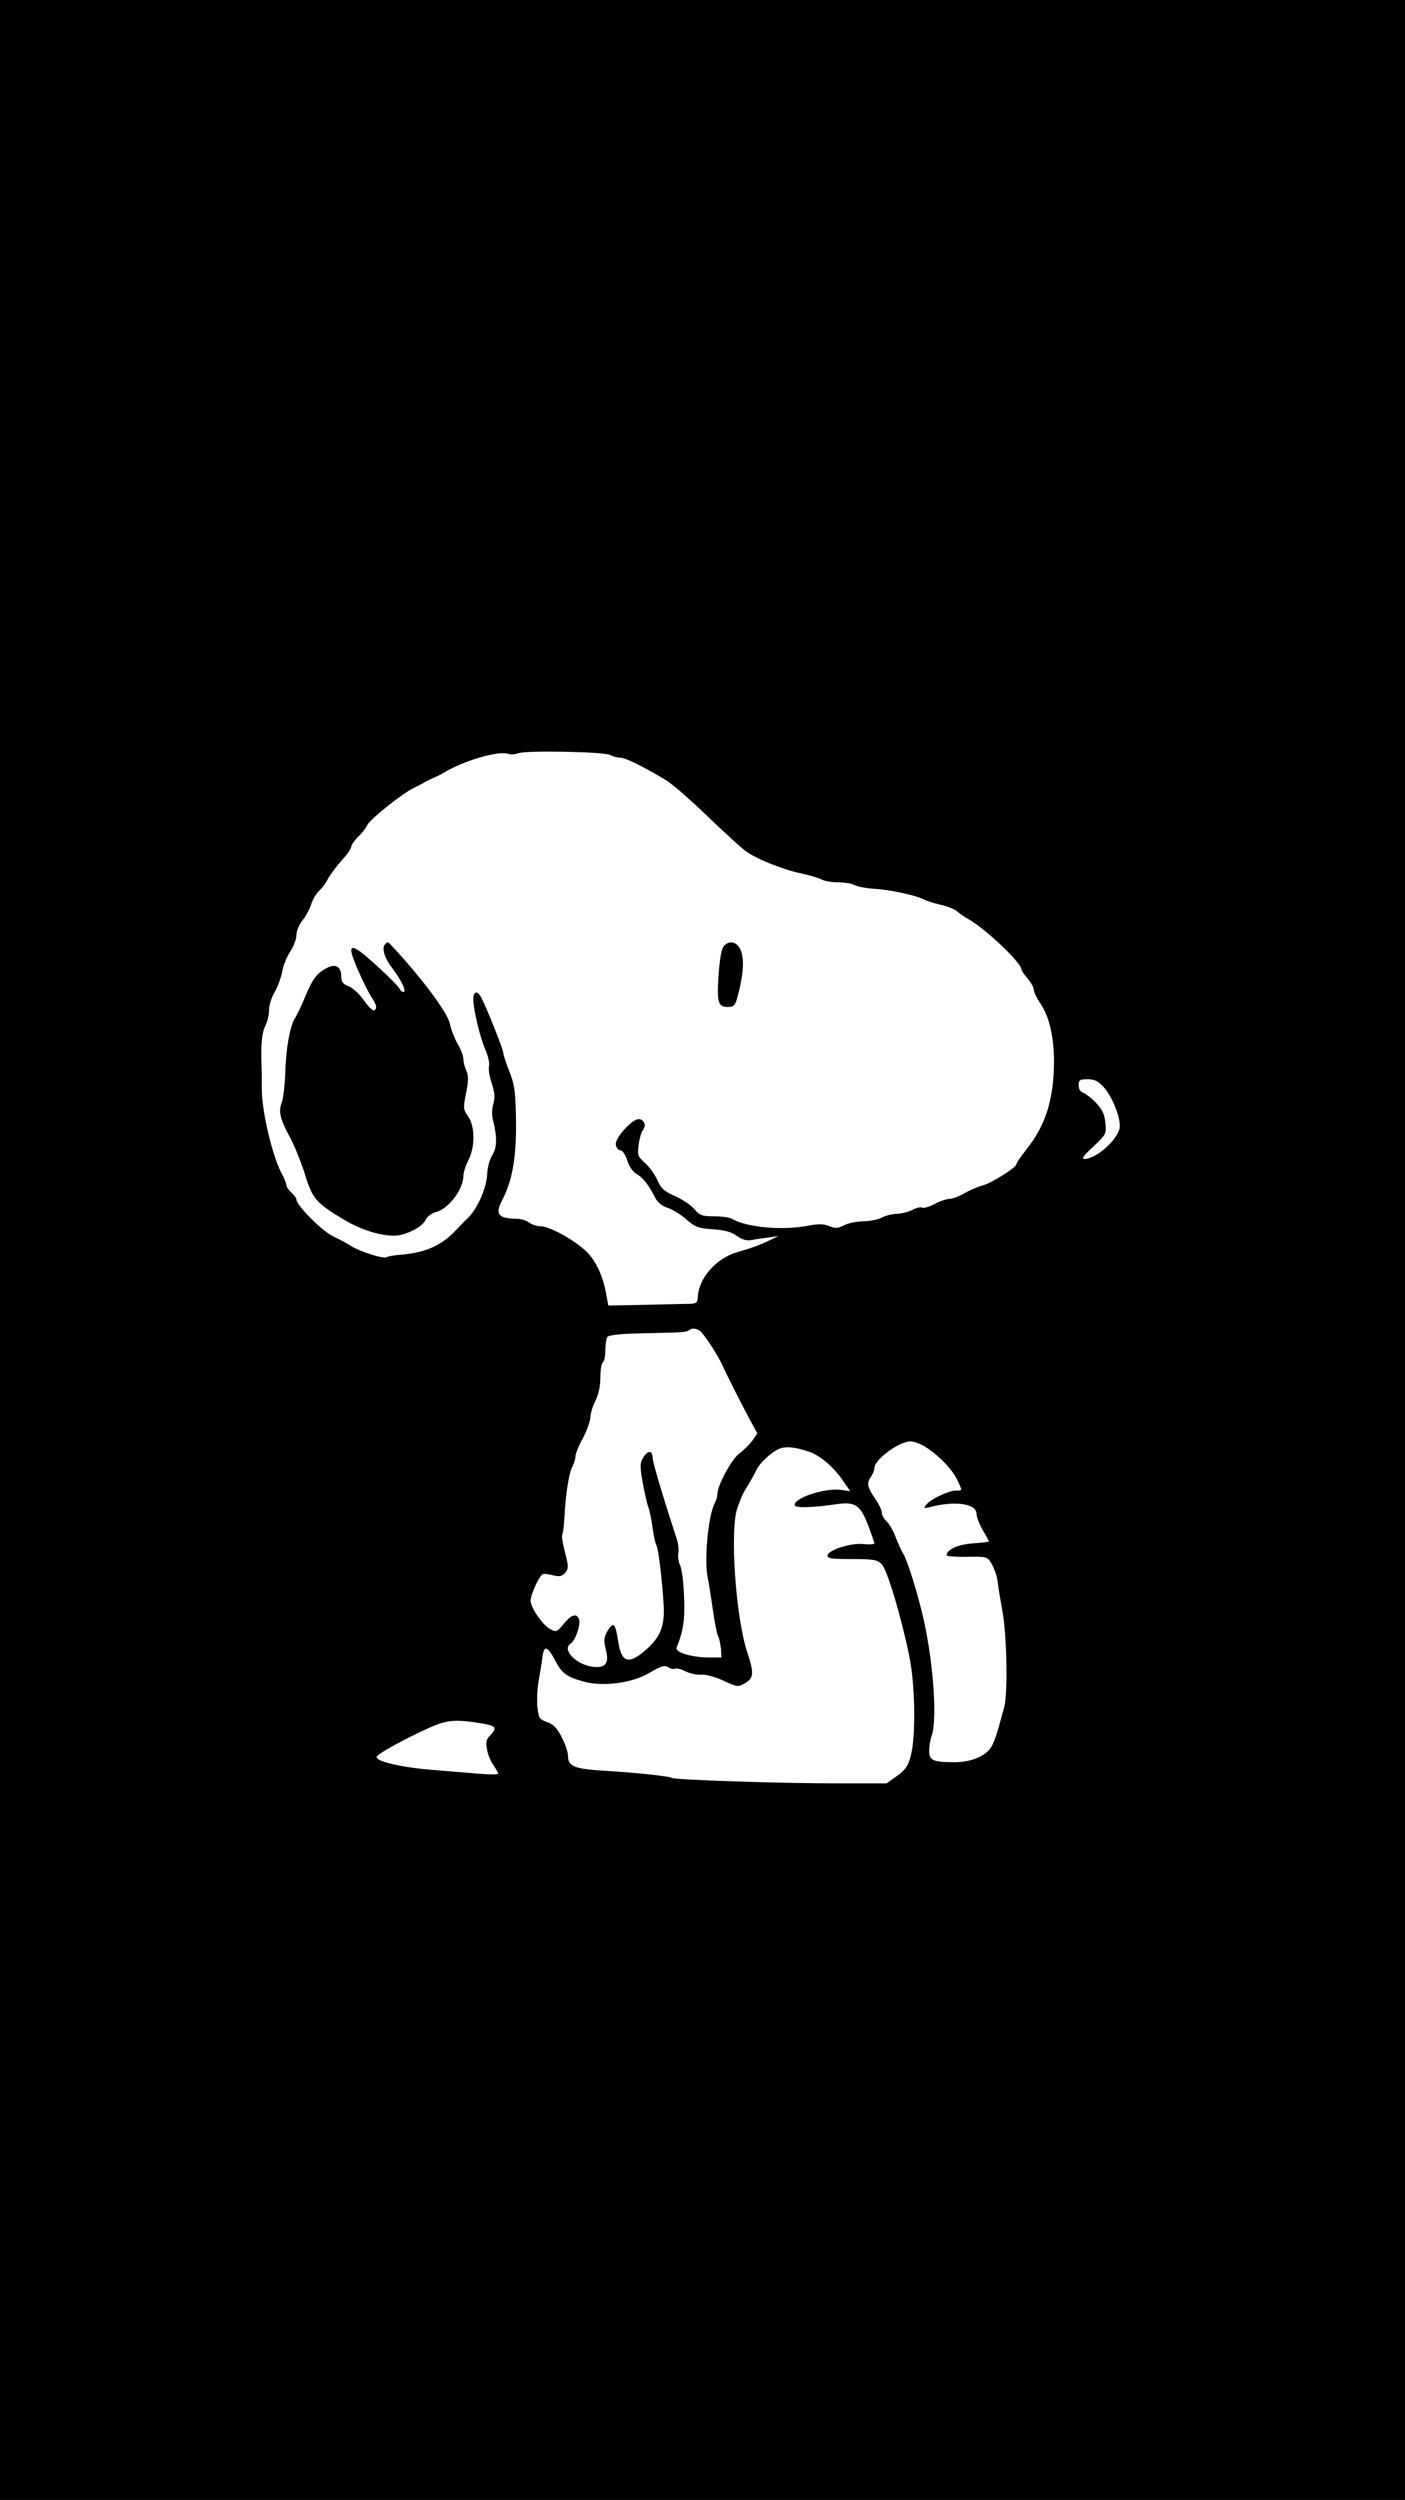 <?xml version="1.0" standalone="no"?>
<!DOCTYPE svg PUBLIC "-//W3C//DTD SVG 20010904//EN"
 "http://www.w3.org/TR/2001/REC-SVG-20010904/DTD/svg10.dtd">
<svg version="1.0" xmlns="http://www.w3.org/2000/svg"
 width="564pt" height="1003pt" viewBox="0 0 564 1003"
 preserveAspectRatio="xMidYMid meet">
<g transform="translate(0,1003) scale(0.1,-0.1)"
fill="#000000" stroke="none">
<path d="M0 5015 l0 -5015 2820 0 2820 0 0 5015 0 5015 -2820 0 -2820 0 0
-5015z m2449 1986 c11 -6 29 -11 41 -11 20 0 86 -32 180 -88 25 -14 101 -80
170 -147 69 -66 139 -130 155 -141 45 -32 152 -74 220 -88 33 -7 70 -18 82
-24 12 -7 43 -12 68 -12 25 0 56 -5 68 -12 12 -6 46 -12 77 -14 61 -3 166 -26
197 -42 11 -6 42 -16 69 -22 27 -6 56 -18 66 -26 9 -9 30 -23 46 -32 68 -38
212 -175 212 -201 0 -4 11 -21 25 -37 14 -16 25 -36 25 -45 0 -9 12 -34 26
-55 36 -52 54 -131 55 -228 0 -154 -33 -261 -111 -358 -22 -28 -40 -54 -40
-59 0 -13 -102 -77 -135 -85 -16 -4 -48 -17 -71 -30 -22 -13 -50 -24 -62 -24
-12 0 -39 -9 -61 -21 -22 -11 -45 -18 -50 -14 -6 3 -24 -1 -40 -10 -17 -8 -45
-15 -63 -15 -18 -1 -44 -7 -58 -15 -14 -8 -47 -14 -73 -15 -26 0 -62 -7 -79
-16 -25 -13 -35 -13 -60 -3 -22 9 -43 9 -81 2 -102 -21 -249 -8 -309 27 -10 6
-42 10 -72 10 -48 0 -57 4 -79 29 -13 16 -48 39 -77 52 -43 19 -56 30 -71 64
-10 22 -32 54 -50 69 -29 26 -31 32 -25 74 3 25 11 51 17 58 15 18 4 44 -17
44 -27 0 -96 -76 -92 -102 2 -13 10 -23 18 -23 9 0 20 -17 28 -41 8 -25 23
-46 37 -54 25 -14 48 -42 75 -95 9 -19 28 -34 50 -41 19 -6 53 -27 75 -46 35
-31 48 -36 106 -40 46 -3 74 -10 96 -26 22 -16 41 -21 60 -17 15 3 46 7 68 10
l40 6 -35 -17 c-45 -21 -63 -28 -131 -48 -86 -25 -156 -106 -158 -183 -1 -18
-7 -23 -28 -24 -16 0 -96 -2 -180 -4 l-151 -3 -7 37 c-12 72 -36 129 -71 169
-39 46 -154 112 -194 112 -15 0 -35 7 -46 15 -10 8 -32 15 -49 15 -75 1 -89
18 -59 75 43 82 59 181 55 344 -2 94 -7 125 -27 174 -13 33 -24 67 -24 74 0
13 -70 189 -89 222 -15 28 -31 24 -31 -8 0 -41 26 -151 49 -204 11 -25 17 -54
14 -66 -3 -11 2 -41 11 -68 12 -36 14 -57 6 -83 -6 -22 -6 -47 0 -69 16 -62
15 -107 -4 -136 -10 -15 -19 -48 -20 -73 -3 -58 -37 -137 -76 -177 -17 -16
-41 -41 -54 -55 -55 -58 -123 -87 -217 -94 -26 -2 -51 -6 -57 -10 -13 -8 -108
23 -143 45 -13 9 -45 26 -71 38 -44 21 -148 125 -148 148 0 6 -9 18 -20 28
-11 10 -20 23 -20 29 0 7 -9 30 -21 51 -37 72 -78 247 -78 335 0 30 0 71 -1
90 -3 90 1 137 15 164 8 15 15 44 15 63 0 20 10 51 21 70 12 20 26 56 31 81 4
26 19 63 33 84 14 21 25 51 25 67 0 16 11 42 24 58 13 15 28 44 35 64 6 20 21
45 32 55 12 11 28 32 36 49 9 16 33 49 54 72 22 24 39 49 39 56 0 7 12 24 26
38 14 13 32 35 39 50 14 25 139 125 185 147 14 7 32 16 40 21 8 5 26 14 40 20
14 6 32 15 40 20 80 49 223 91 262 76 8 -3 25 -2 39 3 32 12 343 6 368 -7z
m1981 -1332 c37 -41 72 -132 64 -167 -12 -50 -96 -122 -141 -122 -13 0 -2 15
36 50 52 49 53 51 48 96 -3 34 -13 54 -38 80 -18 19 -41 36 -51 40 -11 3 -18
15 -18 30 0 21 5 24 36 24 27 0 42 -7 64 -31z m-1621 -978 c15 -10 72 -96 92
-141 23 -50 72 -146 105 -208 l34 -63 -20 -29 c-12 -16 -35 -39 -52 -51 -30
-22 -88 -128 -88 -162 0 -10 -5 -27 -11 -38 -26 -49 -43 -228 -28 -299 4 -19
13 -75 20 -125 7 -49 16 -98 21 -108 5 -9 10 -33 12 -52 l2 -35 -48 0 c-71 0
-140 21 -132 40 27 65 34 112 30 206 -2 56 -9 111 -16 124 -6 12 -10 34 -7 48
3 14 -1 44 -9 66 -54 165 -94 300 -94 316 0 30 -18 33 -36 5 -15 -23 -16 -34
-5 -98 7 -40 17 -85 23 -102 6 -16 14 -55 18 -87 4 -31 11 -61 15 -68 8 -13
23 -139 29 -239 5 -83 -13 -130 -72 -181 -65 -57 -95 -51 -108 21 -11 67 -15
79 -24 79 -5 0 -16 -13 -24 -28 -12 -23 -13 -37 -4 -70 14 -56 -1 -76 -54 -69
-67 9 -124 70 -87 93 18 11 40 74 34 95 -9 28 -30 23 -62 -16 -26 -32 -30 -34
-53 -22 -31 16 -79 85 -80 115 0 24 33 97 48 106 5 3 23 1 41 -4 23 -6 35 -5
46 6 18 19 19 26 1 94 -8 30 -12 59 -9 63 3 5 7 37 9 71 4 89 18 178 32 203 7
12 12 30 12 40 0 10 13 43 30 73 16 30 29 68 30 83 0 15 9 45 20 67 13 25 20
59 20 94 0 30 5 58 10 61 6 3 10 25 10 48 0 23 4 47 8 53 4 7 49 12 112 14 58
1 128 3 157 4 28 0 55 4 59 9 10 9 26 9 43 -2z m901 -463 c54 -33 109 -89 131
-132 23 -49 24 -46 -3 -46 -31 -1 -99 -33 -118 -55 -14 -17 -13 -18 15 -11
102 26 185 13 185 -28 0 -11 11 -41 25 -65 14 -23 25 -44 25 -46 0 -1 -29 -5
-64 -7 -60 -4 -106 -25 -106 -48 0 -4 37 -7 82 -6 80 1 82 1 99 -29 10 -17 20
-46 23 -65 2 -19 11 -75 20 -124 18 -98 22 -330 7 -386 -29 -107 -39 -138 -52
-159 -22 -37 -81 -61 -146 -61 -89 0 -103 7 -103 46 0 18 4 43 9 57 26 68 6
323 -39 502 -24 98 -61 212 -74 231 -7 10 -20 40 -30 65 -9 26 -26 55 -36 64
-11 10 -20 26 -20 35 0 10 -10 32 -23 51 -35 51 -39 68 -22 92 8 12 15 28 15
37 0 33 94 104 143 107 12 1 37 -8 57 -19z m-463 -22 c44 -15 99 -61 135 -114
l31 -45 -33 5 c-65 10 -190 -30 -190 -60 0 -13 65 -12 175 4 68 9 89 -6 119
-83 14 -38 26 -71 26 -75 0 -4 -19 -5 -42 -3 -51 6 -142 -23 -146 -45 -2 -13
14 -15 97 -15 87 0 103 -3 120 -20 22 -22 77 -205 110 -364 25 -117 28 -326 7
-406 -11 -40 -21 -56 -55 -80 l-42 -30 -192 0 c-248 0 -657 14 -670 22 -12 7
-144 21 -262 28 -131 8 -155 17 -155 62 0 13 -11 46 -25 73 -18 36 -33 52 -59
61 -31 11 -34 16 -39 63 -2 28 0 74 5 101 5 28 12 69 15 93 6 52 19 50 50 -7
28 -54 45 -67 110 -86 79 -24 200 -9 273 35 44 26 58 30 73 21 10 -7 22 -9 27
-6 5 3 23 -1 41 -10 17 -9 45 -15 62 -14 19 2 57 -8 91 -24 56 -26 59 -26 87
-10 35 21 36 41 10 120 -48 140 -72 497 -41 583 7 19 15 40 17 45 2 6 14 28
28 50 13 22 28 49 33 60 14 28 62 72 92 83 26 10 63 6 117 -12z m-1304 -1092
c47 -8 53 -18 26 -45 -17 -17 -20 -28 -14 -57 3 -21 15 -49 26 -64 10 -15 19
-30 19 -34 0 -4 -37 -4 -82 0 -46 4 -132 11 -193 16 -118 10 -219 34 -213 52
4 12 117 74 218 119 67 29 102 32 213 13z"/>
<path d="M1547 6243 c-16 -15 -5 -54 26 -95 39 -52 61 -98 46 -98 -5 0 -12 6
-15 13 -3 8 -43 48 -90 91 -110 101 -127 98 -77 -16 20 -46 45 -95 55 -110 20
-29 23 -44 10 -52 -5 -3 -23 15 -41 40 -18 26 -45 51 -62 57 -22 9 -29 18 -29
38 0 40 -22 54 -57 36 -41 -21 -58 -44 -88 -116 -14 -35 -33 -74 -41 -86 -20
-31 -37 -125 -39 -225 -2 -47 -8 -98 -14 -113 -14 -36 -7 -67 34 -142 18 -33
44 -99 59 -146 30 -98 44 -115 156 -182 80 -48 174 -73 227 -62 46 11 91 37
102 62 6 12 23 25 38 29 52 12 113 91 113 146 0 13 9 41 20 63 28 54 27 137
-1 176 -20 28 -20 34 -8 94 10 50 10 70 1 90 -7 14 -12 35 -12 47 0 12 -11 40
-24 62 -13 23 -26 58 -30 78 -8 44 -115 187 -234 314 -15 16 -16 16 -25 7z"/>
<path d="M2907 6236 c-10 -10 -17 -47 -22 -110 -8 -116 -3 -136 35 -136 26 0
31 5 41 42 22 83 27 142 15 178 -12 39 -44 51 -69 26z"/>
</g>
</svg>
